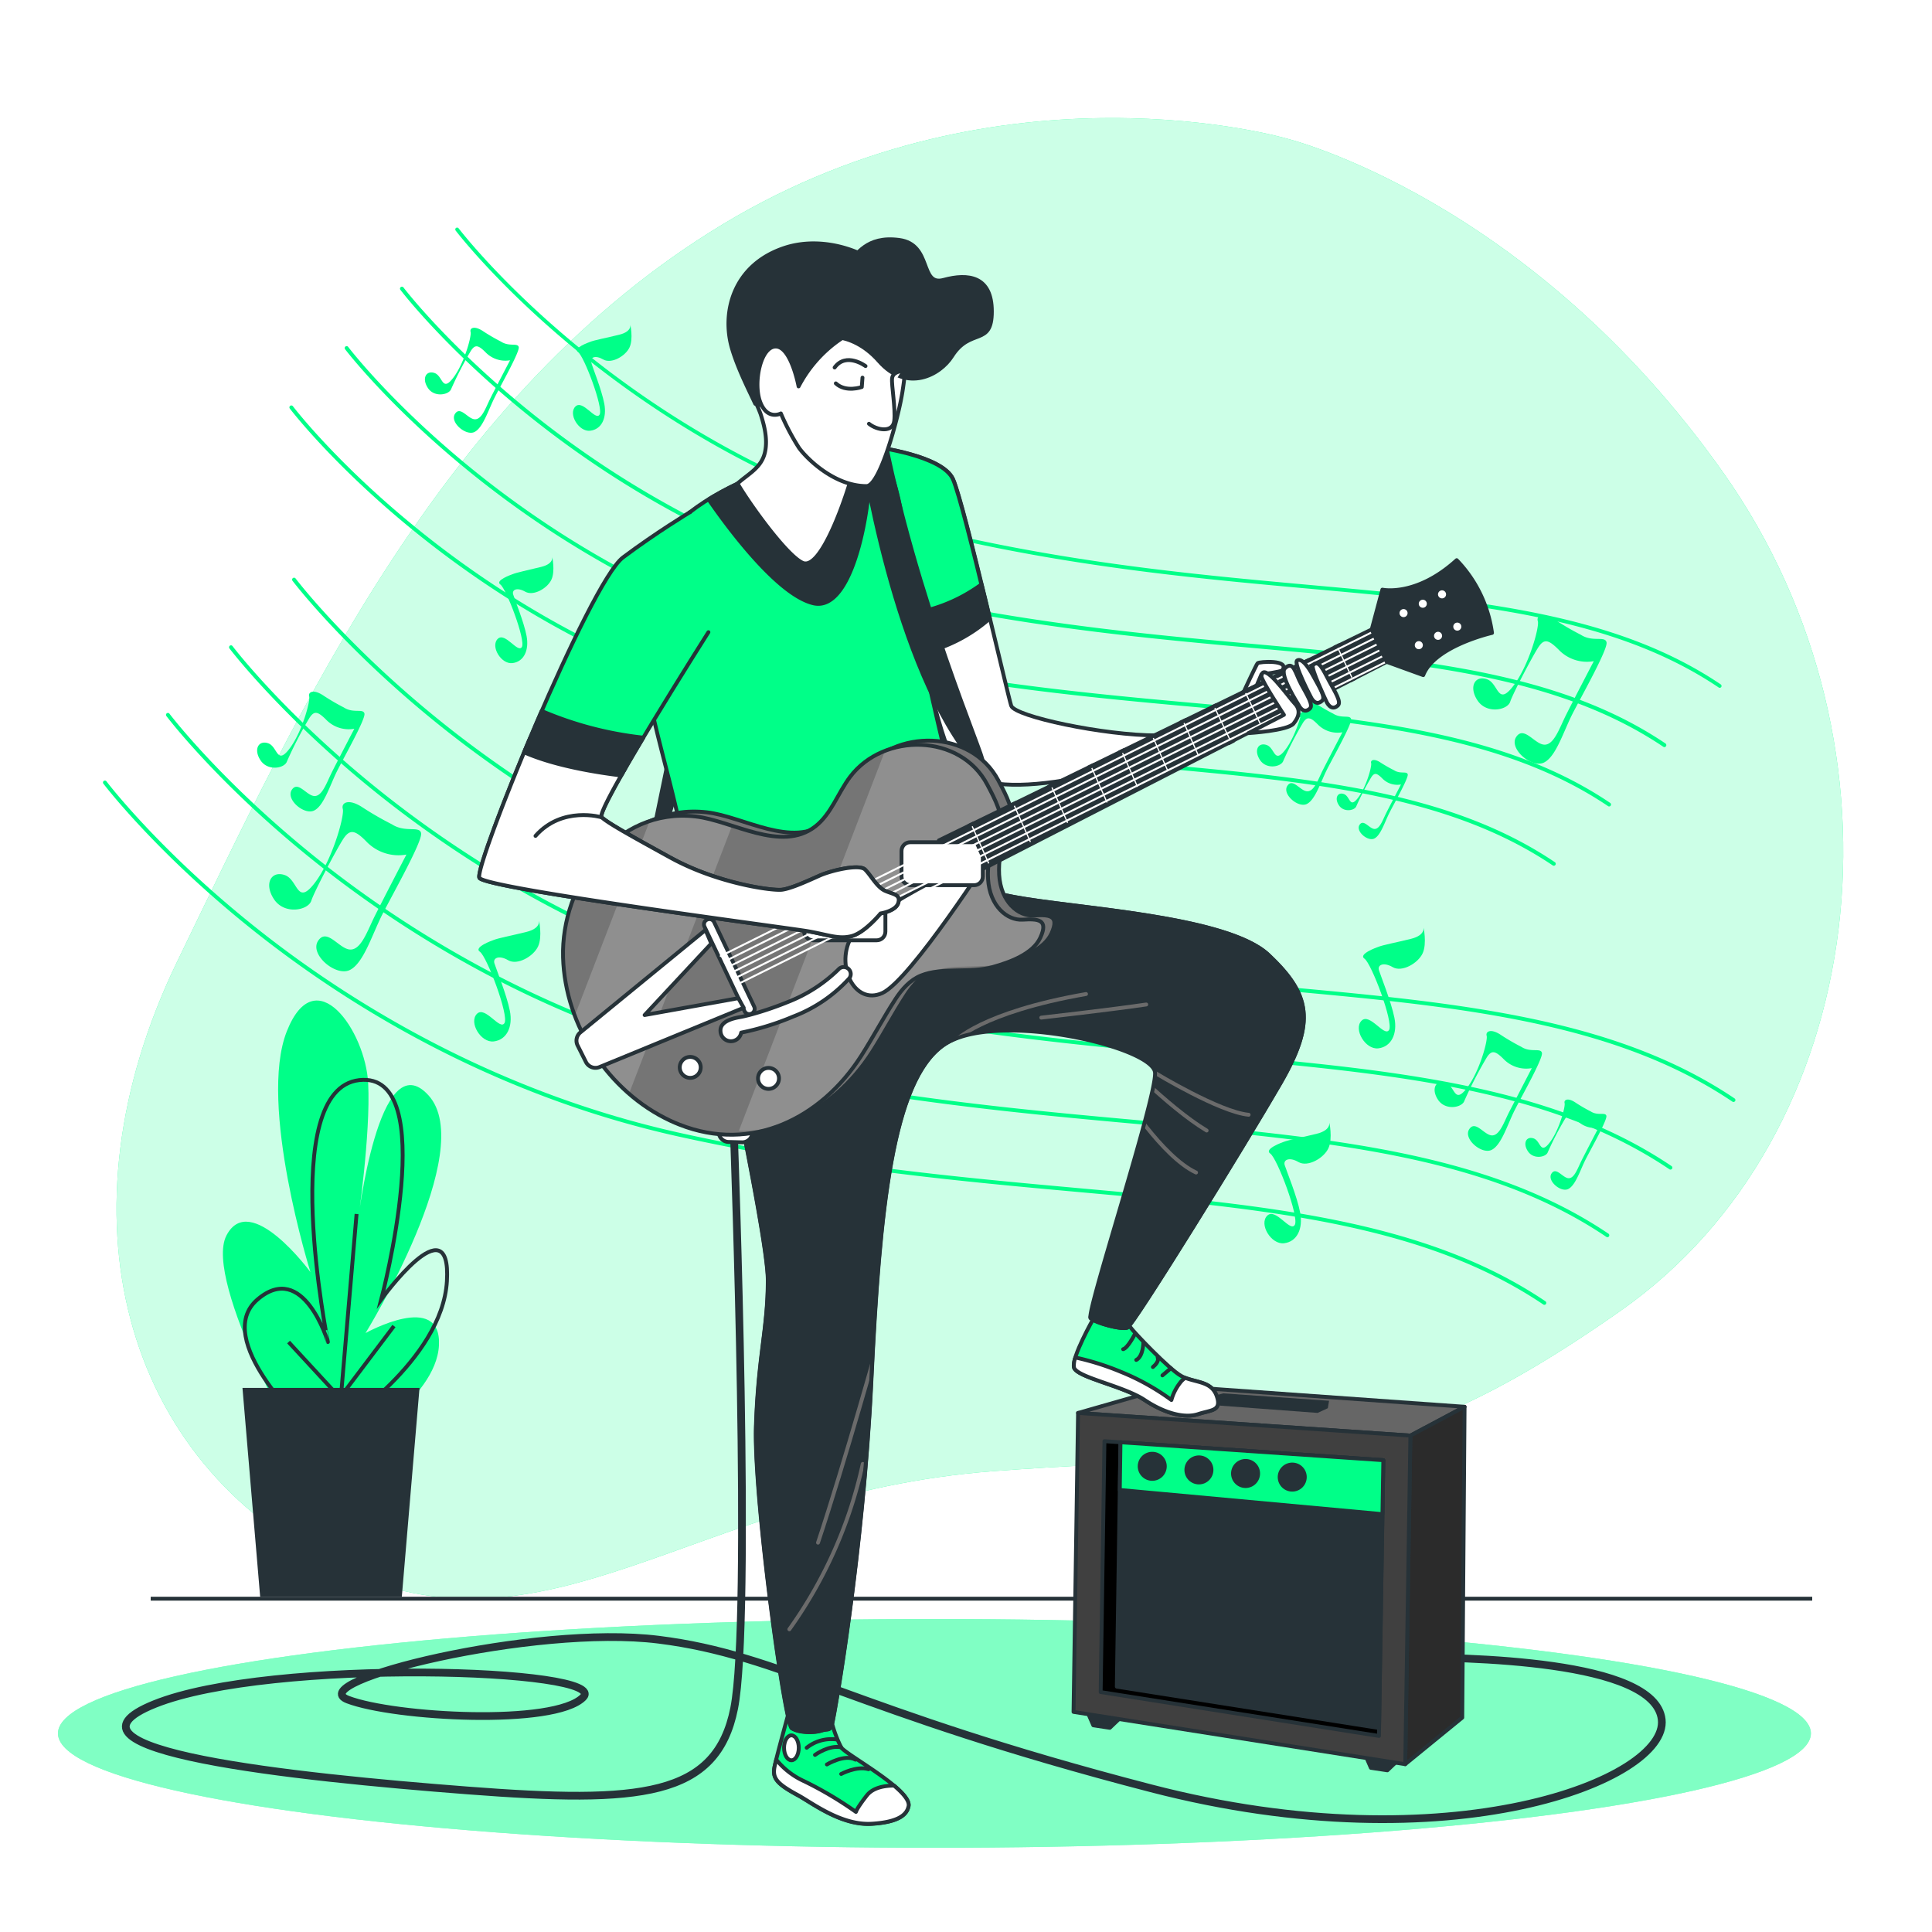 <svg class="animated" id="freepik_stories-playing-music" xmlns="http://www.w3.org/2000/svg" xmlns:xlink="http://www.w3.org/1999/xlink" viewBox="0 0 500 500" version="1.1" xmlns:svgjs="http://svgjs.com/svgjs"><style>svg#freepik_stories-playing-music:not(.animated) .animable {opacity: 0;}svg#freepik_stories-playing-music.animated #freepik--background-simple--inject-12 {animation: 1.5s Infinite  linear shake;animation-delay: 0s;}svg#freepik_stories-playing-music.animated #freepik--Character--inject-12 {animation: 1.5s Infinite  linear wind;animation-delay: 0s;}            @keyframes shake {                10%, 90% {                    transform: translate3d(-1px, 0, 0);                  }                  20%, 80% {                    transform: translate3d(2px, 0, 0);                  }                  30%, 50%, 70% {                    transform: translate3d(-4px, 0, 0);                  }                  40%, 60% {                    transform: translate3d(4px, 0, 0);                  }            }                    @keyframes wind {                0% {                    transform: rotate( 0deg );                }                25% {                    transform: rotate( 1deg );                }                75% {                    transform: rotate( -1deg );                }            }        </style><g id="freepik--background-simple--inject-12" class="animable" style="transform-origin: 253.594px 222.14px;"><path d="M333.11,35.89S259.66,14.26,187.13,58,77.62,183.33,45.89,248.78,31.75,378.36,86.71,405.29s92.77-18.61,170.17-24.54,98.14,3.71,162.63-41.6S496.27,193.69,446.1,122.5,333.11,35.89,333.11,35.89Z" style="fill: rgb(0, 255, 136); transform-origin: 253.594px 222.14px;" id="el9l9y6iya8n4" class="animable"></path><g id="eljlkubhfrbim"><path d="M333.11,35.89S259.66,14.26,187.13,58,77.62,183.33,45.89,248.78,31.75,378.36,86.71,405.29s92.77-18.61,170.17-24.54,98.14,3.71,162.63-41.6S496.27,193.69,446.1,122.5,333.11,35.89,333.11,35.89Z" style="fill: rgb(255, 255, 255); opacity: 0.8; transform-origin: 253.594px 222.14px;" class="animable"></path></g></g><g id="freepik--Floor--inject-12" class="animable" style="transform-origin: 242px 445.97px;"><ellipse cx="241.83" cy="448.6" rx="226.83" ry="29.6" style="fill: rgb(0, 255, 136); transform-origin: 241.83px 448.6px;" id="el8lzxisy863y" class="animable"></ellipse><g id="elah265n47tcm"><ellipse cx="241.83" cy="448.6" rx="226.83" ry="29.6" style="fill: rgb(255, 255, 255); opacity: 0.5; transform-origin: 241.83px 448.6px;" class="animable"></ellipse></g><line x1="39" y1="413.74" x2="469" y2="413.74" style="fill: none; stroke: rgb(38, 50, 56); stroke-miterlimit: 10; transform-origin: 254px 413.74px;" id="elzybquz50j" class="animable"></line></g><g id="freepik--Music--inject-12" class="animable" style="transform-origin: 237.888px 198.297px;"><path d="M445.05,178a.46.46,0,0,1-.27-.09c-27.42-18.46-63.36-21.71-105-25.47-27.12-2.45-57.84-5.23-91-12.58C165.17,121.34,118.39,60.3,117.93,59.68A.5.5,0,0,1,118,59a.51.51,0,0,1,.7.1c.47.61,47,61.37,130.28,79.81,33.13,7.34,63.82,10.11,90.91,12.56,41.74,3.78,77.8,7,105.42,25.64a.51.51,0,0,1,.14.7A.52.52,0,0,1,445.05,178Z" style="fill: rgb(0, 255, 136); transform-origin: 281.68px 118.452px;" id="elpa5r0ed8o4j" class="animable"></path><path d="M430.75,193.36a.47.47,0,0,1-.28-.09c-27.42-18.46-63.35-21.71-105-25.47-27.12-2.45-57.84-5.23-91-12.59C150.86,136.69,104.08,75.65,103.62,75a.49.49,0,0,1,.1-.7.5.5,0,0,1,.7.1c.46.61,47,61.36,130.27,79.81,33.13,7.34,63.82,10.11,90.91,12.56,41.74,3.78,77.8,7,105.42,25.64a.51.51,0,0,1,.14.7A.5.5,0,0,1,430.75,193.36Z" style="fill: rgb(0, 255, 136); transform-origin: 267.379px 133.78px;" id="elg4xomac8di8" class="animable"></path><path d="M416.44,208.71a.47.47,0,0,1-.28-.09c-27.42-18.46-63.35-21.71-105-25.47-27.12-2.45-57.84-5.23-91-12.59C136.55,152,89.77,91,89.31,90.38a.5.5,0,1,1,.8-.6c.46.61,47,61.36,130.27,79.81,33.13,7.34,63.83,10.11,90.91,12.56,41.74,3.78,77.8,7,105.42,25.64a.5.5,0,0,1,.14.69A.49.49,0,0,1,416.44,208.71Z" style="fill: rgb(0, 255, 136); transform-origin: 253.071px 149.145px;" id="el1y6fqq4w8nj" class="animable"></path><path d="M402.13,224.05a.46.46,0,0,1-.28-.08c-27.42-18.46-63.35-21.71-105-25.47-27.11-2.46-57.84-5.23-91-12.59C122.24,167.39,75.46,106.34,75,105.73a.5.5,0,0,1,.8-.6c.46.61,47,61.36,130.27,79.81,33.13,7.34,63.83,10.11,90.91,12.56,41.74,3.77,77.8,7,105.43,25.64a.5.5,0,0,1,.13.69A.48.48,0,0,1,402.13,224.05Z" style="fill: rgb(0, 255, 136); transform-origin: 238.763px 164.49px;" id="elrjj93o9l41j" class="animable"></path><path d="M152.61,88.52s-4.53,1.57-3,2.61,6.61,14.43,5.56,16.17-4.34-4-6.26-2.09.87,6.61,3.83,6.26,4.35-3.3,3.65-7S153.3,95,153,93.74s1.05-1.91,3.13-.7,5.74-.87,6.79-3.13.17-6.08.17-6.08.69,1.91-2.78,2.78S153.82,88,152.61,88.52Z" style="fill: rgb(0, 255, 136); transform-origin: 155.856px 97.659px;" id="el6eokru4owv" class="animable"></path><path d="M132.49,148.66s-4.52,1.57-3,2.61,6.61,14.43,5.57,16.17-4.35-4-6.26-2.09.87,6.61,3.82,6.26,4.35-3.3,3.66-7-3.13-9.56-3.48-10.78,1-1.91,3.13-.7,5.74-.87,6.78-3.13.17-6.08.17-6.08.7,1.91-2.78,2.78S133.71,148.14,132.49,148.66Z" style="fill: rgb(0, 255, 136); transform-origin: 135.696px 157.774px;" id="elj7qlm4rqfr" class="animable"></path><path d="M409.12,164.28a67.48,67.48,0,0,1-6.59-3.83c-3.2-2.14-5-1.11-4.54.31s-2.29,11.49-6.39,16.81-3.72-.75-6.81-1.8-4.76,2-2.39,5.54,7.73,2.47,8.44.3,5.73-11.68,7.22-14,2.59-2.19,5.29.5a10.11,10.11,0,0,0,9.12,3s-5.53,10.6-7.22,14-3.09,7.7-5.58,7.61-5.3-5-7.28-2,3.93,8.11,7.11,6.66,5.13-8.11,7.49-12.71,9.19-16.72,8.78-18.45S412.18,166.27,409.12,164.28Z" style="fill: rgb(0, 255, 136); transform-origin: 398.534px 178.429px;" id="ele6pw313o80n" class="animable"></path><path d="M345,184.67a48,48,0,0,1-4.66-2.71c-2.27-1.51-3.51-.78-3.21.22s-1.62,8.13-4.52,11.89-2.63-.53-4.82-1.27-3.36,1.42-1.68,3.92,5.46,1.74,6,.21a92.13,92.13,0,0,1,5.1-9.88c1.06-1.62,1.84-1.55,3.75.35a7.17,7.17,0,0,0,6.45,2.11s-3.91,7.49-5.11,9.88-2.18,5.45-4,5.39-3.74-3.56-5.14-1.4,2.78,5.74,5,4.71,3.63-5.73,5.29-9,6.5-11.82,6.21-13S347.19,186.08,345,184.67Z" style="fill: rgb(0, 255, 136); transform-origin: 337.492px 194.684px;" id="elu0eharvtxo" class="animable"></path><path d="M360.78,199.34a37.27,37.27,0,0,1-3.51-2c-1.71-1.14-2.65-.59-2.42.16s-1.22,6.13-3.41,9-2-.41-3.63-1-2.54,1.07-1.27,2.95,4.12,1.32,4.49.16a71.6,71.6,0,0,1,3.85-7.45c.8-1.22,1.39-1.17,2.83.27a5.38,5.38,0,0,0,4.86,1.59s-2.95,5.65-3.85,7.45-1.65,4.11-3,4.06-2.82-2.68-3.88-1.05,2.1,4.32,3.79,3.55,2.74-4.32,4-6.78,4.91-8.91,4.69-9.84S362.41,200.4,360.78,199.34Z" style="fill: rgb(0, 255, 136); transform-origin: 355.136px 206.926px;" id="elgw9agri04rm" class="animable"></path><path d="M129.64,88.4A49.18,49.18,0,0,1,125,85.7c-2.27-1.52-3.51-.79-3.21.21s-1.62,8.13-4.52,11.9-2.63-.54-4.82-1.28-3.36,1.43-1.68,3.92,5.46,1.74,6,.21a92.13,92.13,0,0,1,5.1-9.88c1.06-1.62,1.84-1.55,3.75.35A7.13,7.13,0,0,0,132,93.24s-3.92,7.49-5.11,9.88-2.18,5.45-4,5.39-3.74-3.56-5.14-1.4,2.78,5.74,5,4.71,3.63-5.73,5.29-9,6.5-11.83,6.21-13S131.8,89.81,129.64,88.4Z" style="fill: rgb(0, 255, 136); transform-origin: 122.117px 98.415px;" id="eljbg8l70v36p" class="animable"></path><path d="M448.62,285.19a.49.49,0,0,1-.28-.09c-31.27-21.06-72.25-24.76-119.7-29.05-30.91-2.8-65.94-6-103.78-14.35-49.81-11-87.71-35.29-110.73-53.69-24.95-19.95-38.3-37.53-38.43-37.7a.5.5,0,1,1,.8-.6c.13.17,13.42,17.67,38.28,37.54,22.94,18.33,60.69,42.49,110.29,53.48,37.78,8.37,72.78,11.53,103.66,14.32,47.59,4.31,88.68,8,120.17,29.22a.51.51,0,0,1,.14.7A.52.52,0,0,1,448.62,285.19Z" style="fill: rgb(0, 255, 136); transform-origin: 262.361px 217.35px;" id="el5skjucg3pr7" class="animable"></path><path d="M432.31,302.69a.47.47,0,0,1-.28-.09c-31.28-21.06-72.26-24.76-119.7-29.05-30.91-2.8-65.95-6-103.79-14.35-49.8-11-87.7-35.29-110.72-53.69-24.95-19.95-38.3-37.53-38.44-37.7a.51.51,0,0,1,.1-.7.5.5,0,0,1,.7.1c.13.17,13.43,17.67,38.29,37.54,22.93,18.33,60.69,42.49,110.29,53.48,37.78,8.37,72.78,11.53,103.66,14.32,47.58,4.31,88.68,8,120.16,29.22a.5.5,0,0,1-.27.92Z" style="fill: rgb(0, 255, 136); transform-origin: 246.046px 234.85px;" id="elwck94ngkzjs" class="animable"></path><path d="M416,320.19a.49.49,0,0,1-.28-.09C384.44,299,343.46,295.34,296,291.05c-30.91-2.8-65.94-6-103.78-14.35-49.81-11-87.71-35.29-110.73-53.69-25-19.95-38.3-37.53-38.43-37.7a.5.5,0,1,1,.8-.6c.13.17,13.42,17.67,38.28,37.54,22.94,18.33,60.69,42.49,110.29,53.48,37.78,8.37,72.78,11.53,103.66,14.32,47.59,4.31,88.68,8,120.17,29.22a.51.51,0,0,1,.14.7A.52.52,0,0,1,416,320.19Z" style="fill: rgb(0, 255, 136); transform-origin: 229.721px 252.35px;" id="elkdjc3ul4mik" class="animable"></path><path d="M399.68,337.69a.47.47,0,0,1-.28-.09c-31.28-21.06-72.26-24.76-119.7-29.05-30.91-2.8-65.95-6-103.79-14.35-49.8-11-87.7-35.29-110.72-53.69-24.95-19.95-38.3-37.53-38.44-37.7a.51.51,0,0,1,.1-.7.5.5,0,0,1,.7.1c.13.17,13.43,17.67,38.29,37.54,22.93,18.33,60.69,42.49,110.29,53.48,37.78,8.37,72.78,11.53,103.66,14.32,47.58,4.31,88.68,8,120.17,29.22a.51.51,0,0,1,.13.7A.5.5,0,0,1,399.68,337.69Z" style="fill: rgb(0, 255, 136); transform-origin: 213.415px 269.85px;" id="elowxetkh5ckj" class="animable"></path><path d="M127.59,243.33s-5.16,1.79-3.38,3,7.54,16.45,6.35,18.44-5-4.56-7.14-2.38,1,7.53,4.36,7.13,5-3.76,4.17-7.93-3.57-10.9-4-12.29,1.19-2.18,3.57-.79,6.54-1,7.73-3.57.2-6.94.2-6.94.79,2.18-3.17,3.17S129,242.74,127.59,243.33Z" style="fill: rgb(0, 255, 136); transform-origin: 131.278px 253.771px;" id="elio0v8us317i" class="animable"></path><path d="M356.51,245.12s-5.15,1.79-3.37,3,7.54,16.45,6.35,18.43-5-4.56-7.14-2.38,1,7.54,4.36,7.14,5-3.77,4.16-7.93-3.57-10.9-4-12.29,1.19-2.18,3.57-.79,6.54-1,7.73-3.57.2-6.94.2-6.94.79,2.18-3.17,3.17S357.9,244.53,356.51,245.12Z" style="fill: rgb(0, 255, 136); transform-origin: 360.203px 255.561px;" id="el98b2mtxt8b8" class="animable"></path><path d="M332.12,295.55s-5.16,1.79-3.37,3S336.28,315,335.09,317s-4.95-4.56-7.14-2.38,1,7.53,4.37,7.13,4.95-3.76,4.16-7.93-3.57-10.9-4-12.29,1.19-2.18,3.57-.79,6.55-1,7.74-3.57.19-6.94.19-6.94.8,2.18-3.17,3.17S333.51,295,332.12,295.55Z" style="fill: rgb(0, 255, 136); transform-origin: 335.801px 306.001px;" id="el3hakbgc6xly" class="animable"></path><path d="M101.41,213.32A79,79,0,0,1,93.9,209c-3.66-2.45-5.66-1.28-5.18.35s-2.61,13.09-7.28,19.17-4.25-.87-7.77-2.06-5.43,2.3-2.72,6.32,8.81,2.81,9.61.34,6.54-13.31,8.23-15.93,3-2.5,6,.57a11.52,11.52,0,0,0,10.39,3.4S98.92,233.2,97,237.05s-3.52,8.79-6.37,8.69-6-5.74-8.3-2.26,4.49,9.25,8.11,7.6,5.86-9.24,8.54-14.49,10.48-19.06,10-21S104.89,215.59,101.41,213.32Z" style="fill: rgb(0, 255, 136); transform-origin: 89.335px 229.482px;" id="eloy263nyr9s9" class="animable"></path><path d="M393.72,270.92a56,56,0,0,1-5.31-3.09c-2.58-1.73-4-.9-3.66.25s-1.84,9.26-5.15,13.55-3-.61-5.49-1.45-3.84,1.63-1.93,4.47,6.24,2,6.8.24a105.34,105.34,0,0,1,5.82-11.27c1.2-1.84,2.1-1.76,4.28.41a8.14,8.14,0,0,0,7.35,2.4S392,285,390.61,287.7s-2.49,6.21-4.51,6.14-4.27-4.06-5.87-1.59,3.18,6.54,5.74,5.37,4.14-6.54,6-10.25,7.41-13.48,7.08-14.88S396.19,272.52,393.72,270.92Z" style="fill: rgb(0, 255, 136); transform-origin: 385.171px 282.333px;" id="elp1lnpv1kl8j" class="animable"></path><path d="M411.68,287.64a40.66,40.66,0,0,1-4-2.33c-1.95-1.3-3-.67-2.76.19s-1.39,7-3.88,10.22-2.27-.46-4.14-1.1-2.9,1.23-1.45,3.37,4.69,1.5,5.12.19a80.13,80.13,0,0,1,4.39-8.5c.9-1.39,1.58-1.33,3.22.31a6.15,6.15,0,0,0,5.54,1.81s-3.36,6.44-4.39,8.49-1.87,4.69-3.39,4.63-3.22-3.06-4.42-1.2,2.39,4.93,4.32,4,3.12-4.93,4.55-7.73,5.59-10.16,5.34-11.21S413.54,288.85,411.68,287.64Z" style="fill: rgb(0, 255, 136); transform-origin: 405.253px 296.229px;" id="elhqam40pucmp" class="animable"></path><path d="M89,183.1A54.6,54.6,0,0,1,83.69,180c-2.59-1.73-4-.9-3.67.25s-1.84,9.26-5.14,13.56-3-.62-5.5-1.46-3.84,1.63-1.92,4.47,6.23,2,6.8.24a102.51,102.51,0,0,1,5.82-11.26c1.2-1.85,2.09-1.77,4.27.4a8.14,8.14,0,0,0,7.35,2.4s-4.46,8.54-5.82,11.27-2.49,6.21-4.51,6.14-4.26-4.06-5.86-1.59,3.17,6.54,5.73,5.37,4.14-6.53,6-10.25,7.41-13.48,7.08-14.87S91.46,184.7,89,183.1Z" style="fill: rgb(0, 255, 136); transform-origin: 80.441px 194.503px;" id="elk2i8ylgnw89" class="animable"></path></g><g id="freepik--Plants--inject-12" class="animable" style="transform-origin: 86.703px 336.089px;"><path d="M79,378.1S52.49,331.58,58.6,319.75s21.74,9.46,21.74,9.46-13.59-43.37-6.12-62.29,20.38,0,21.06,13.4-2.72,36.28-2.72,36.28S98,269.28,110.9,283.48,94.6,345,94.6,345s19.7-11,19,3.16S89.85,375,89.85,375" style="fill: rgb(0, 255, 136); transform-origin: 85.938px 318.519px;" id="elqti761jcikp" class="animable"></path><path d="M79.2,369.43s-24.51-22.87-12.57-33.12,18.23,11,18.23,11S71.66,281.9,93,279.53s5.66,56.78,5.66,56.78,18.23-25.23,17-4.73-28.28,37.85-28.28,37.85" style="fill: none; stroke: rgb(38, 50, 56); stroke-miterlimit: 10; transform-origin: 89.535px 324.445px;" id="elzt2i8bia4kr" class="animable"></path><line x1="91.25" y1="365.27" x2="74.68" y2="347.32" style="fill: none; stroke: rgb(38, 50, 56); stroke-miterlimit: 10; transform-origin: 82.965px 356.295px;" id="el9t1b8x779z" class="animable"></line><line x1="87.79" y1="366.65" x2="92.28" y2="314.18" style="fill: none; stroke: rgb(38, 50, 56); stroke-miterlimit: 10; transform-origin: 90.035px 340.415px;" id="elrd1jrddpee" class="animable"></line><line x1="87.1" y1="362.85" x2="101.95" y2="343.18" style="fill: none; stroke: rgb(38, 50, 56); stroke-miterlimit: 10; transform-origin: 94.525px 353.015px;" id="elizxs5wbpjr" class="animable"></line><polygon points="108.57 359.19 62.75 359.19 67.33 413.24 103.99 413.24 108.57 359.19" style="fill: rgb(38, 50, 56); transform-origin: 85.66px 386.215px;" id="elez7h9giq44t" class="animable"></polygon></g><g id="freepik--Character--inject-12" class="animable animator-active" style="transform-origin: 231.322px 266.991px;"><path d="M190,295.43s4.57,123.71,0,146.68-24.12,24.7-68.93,21.26S10.18,453,40.05,441s118.32-9.19,110.85-1.72-48.82,5.17-60.88.58,48.24-19.53,80.41-15.51,50,18.38,127.51,38.48,133.83-2.3,132.11-17.8S379.51,428.9,361.7,428.9" style="fill: none; stroke: rgb(38, 50, 56); stroke-linecap: round; stroke-linejoin: round; stroke-width: 2px; transform-origin: 231.322px 383.117px;" id="elfbm90lwxw7" class="animable"></path><polygon points="279 365.67 303.41 358.69 379.03 364.07 365.01 371.53 279 365.67" style="fill: rgb(102, 102, 102); stroke: rgb(38, 50, 56); stroke-linecap: round; stroke-linejoin: round; transform-origin: 329.015px 365.11px;" id="elcf8om9wyq5o" class="animable"></polygon><polygon points="379.03 364.07 378.43 444.52 363.67 456.57 365.01 371.53 379.03 364.07" style="fill: rgb(43, 43, 43); stroke: rgb(38, 50, 56); stroke-linecap: round; stroke-linejoin: round; transform-origin: 371.35px 410.32px;" id="elhhm1s250q49" class="animable"></polygon><polygon points="281.8 443.88 282.95 446.51 287.22 447.16 289.63 444.86 281.8 443.88" style="fill: rgb(38, 50, 56); stroke: rgb(38, 50, 56); stroke-linecap: round; stroke-linejoin: round; transform-origin: 285.715px 445.52px;" id="elgc96qcnds96" class="animable"></polygon><polygon points="353.64 454.88 354.78 457.51 359.05 458.16 361.46 455.86 353.64 454.88" style="fill: rgb(38, 50, 56); stroke: rgb(38, 50, 56); stroke-linecap: round; stroke-linejoin: round; transform-origin: 357.55px 456.52px;" id="elxom3hr7q5n" class="animable"></polygon><polygon points="279 365.67 277.83 443.04 363.67 456.57 365.01 371.53 279 365.67" style="fill: rgb(64, 64, 64); stroke: rgb(38, 50, 56); stroke-linecap: round; stroke-linejoin: round; transform-origin: 321.42px 411.12px;" id="elyhtqp68d6y" class="animable"></polygon><polygon points="285.83 372.98 284.85 437.91 356.87 449.26 358 377.9 285.83 372.98" style="stroke: rgb(38, 50, 56); stroke-linecap: round; stroke-linejoin: round; transform-origin: 321.425px 411.12px;" id="el0d1up2xvuqtq" class="animable"></polygon><polygon points="289.03 436.51 356.9 447.21 358 377.9 289.98 373.26 289.03 436.51" style="fill: rgb(38, 50, 56); stroke: rgb(38, 50, 56); stroke-linecap: round; stroke-linejoin: round; transform-origin: 323.515px 410.235px;" id="elxd5dkp3jdp" class="animable"></polygon><polygon points="289.8 385.6 357.78 391.86 358 377.9 289.98 373.26 289.8 385.6" style="fill: rgb(0, 255, 136); stroke: rgb(38, 50, 56); stroke-linecap: round; stroke-linejoin: round; transform-origin: 323.9px 382.56px;" id="eluv7tqlz00z8" class="animable"></polygon><path d="M301.45,379.48a3.25,3.25,0,1,1-3.25-3.25A3.24,3.24,0,0,1,301.45,379.48Z" style="fill: rgb(38, 50, 56); stroke: rgb(38, 50, 56); stroke-linecap: round; stroke-linejoin: round; transform-origin: 298.2px 379.48px;" id="elqwnz17uuj7" class="animable"></path><circle cx="310.28" cy="380.41" r="3.25" style="fill: rgb(38, 50, 56); stroke: rgb(38, 50, 56); stroke-linecap: round; stroke-linejoin: round; transform-origin: 310.28px 380.41px;" id="elcmxjfno54on" class="animable"></circle><path d="M325.6,381.34a3.25,3.25,0,1,1-3.25-3.25A3.24,3.24,0,0,1,325.6,381.34Z" style="fill: rgb(38, 50, 56); stroke: rgb(38, 50, 56); stroke-linecap: round; stroke-linejoin: round; transform-origin: 322.35px 381.34px;" id="el0t7anwht0zj" class="animable"></path><path d="M337.68,382.27a3.25,3.25,0,1,1-3.25-3.25A3.24,3.24,0,0,1,337.68,382.27Z" style="fill: rgb(38, 50, 56); stroke: rgb(38, 50, 56); stroke-linecap: round; stroke-linejoin: round; transform-origin: 334.43px 382.27px;" id="elm7oy32poezg" class="animable"></path><polygon points="312.85 363.56 312.85 361.56 316.6 360.6 343.96 362.52 343.64 364.44 341 365.66 312.85 363.56" style="fill: rgb(38, 50, 56); transform-origin: 328.405px 363.13px;" id="elmbg0mfvhefi" class="animable"></polygon><path d="M283.06,341.13s-5.84,10.23-5.11,12.79,12.79,4.75,18.27,8.4,10.59,4.75,13.88,3.65,6.21-.73,4.75-4.75-5.85-3.28-9.13-5.11-12.44-11.51-13.17-12.61S283.06,341.13,283.06,341.13Z" style="fill: rgb(0, 255, 136); stroke: rgb(38, 50, 56); stroke-linecap: round; stroke-linejoin: round; transform-origin: 296.561px 353.754px;" id="elb02f7bj0zj5" class="animable"></path><path d="M293.75,345.17s-1.85,3.7-3.08,4" style="fill: none; stroke: rgb(38, 50, 56); stroke-linecap: round; stroke-linejoin: round; transform-origin: 292.21px 347.17px;" id="elflq1mw8nw9h" class="animable"></path><path d="M295.91,347.33s0,3.69-1.85,4.62" style="fill: none; stroke: rgb(38, 50, 56); stroke-linecap: round; stroke-linejoin: round; transform-origin: 294.985px 349.64px;" id="eljrjjm7ptgj" class="animable"></path><path d="M299.6,351.33s.62.92-1.23,2.46" style="fill: none; stroke: rgb(38, 50, 56); stroke-linecap: round; stroke-linejoin: round; transform-origin: 299.035px 352.56px;" id="el3g4w8yyde3c" class="animable"></path><path d="M303,354.1s-.31.31-2.16,1.85" style="fill: none; stroke: rgb(38, 50, 56); stroke-linecap: round; stroke-linejoin: round; transform-origin: 301.92px 355.025px;" id="elkmanfufciil" class="animable"></path><path d="M306.77,356.59a5.13,5.13,0,0,0-1.42,1.35,12.62,12.62,0,0,0-2.19,4.38A60.19,60.19,0,0,0,290,355a68.8,68.8,0,0,0-11.69-3.68,5.45,5.45,0,0,0-.36,2.59c.73,2.55,12.79,4.75,18.27,8.4s10.59,4.75,13.88,3.65,6.21-.73,4.75-4.75C313.54,357.62,309.88,357.82,306.77,356.59Z" style="fill: rgb(255, 255, 255); stroke: rgb(38, 50, 56); stroke-linecap: round; stroke-linejoin: round; transform-origin: 296.578px 358.844px;" id="elk3754g3uuj" class="animable"></path><polygon points="173.95 191.88 168.83 216.68 171.59 216.28 178.28 193.85 173.95 191.88" style="fill: rgb(38, 50, 56); stroke: rgb(38, 50, 56); stroke-linecap: round; stroke-linejoin: round; transform-origin: 173.555px 204.28px;" id="elfmlwvd42fx4" class="animable"></polygon><path d="M215.34,446.05a31.86,31.86,0,0,0,2.36,6.17c1.19,1.9,18.37,11,17.41,15.26-.36,1.65-1.67,4.06-9.54,4.54s-15.42-5.41-19.08-7.4c-5.71-3.09-6.68-4.53-6-7.63s3.58-13.6,3.58-13.6A59.11,59.11,0,0,0,215.34,446.05Z" style="fill: rgb(0, 255, 136); stroke: rgb(38, 50, 56); stroke-linecap: round; stroke-linejoin: round; transform-origin: 217.725px 457.719px;" id="eltxw8tyjydth" class="animable"></path><path d="M208.77,452.32a10.18,10.18,0,0,1,7.7-2.15" style="fill: none; stroke: rgb(38, 50, 56); stroke-linecap: round; stroke-linejoin: round; transform-origin: 212.62px 451.201px;" id="el44zdwi17bc4" class="animable"></path><path d="M210.92,454.17s3.7-2.68,6.78-1.95" style="fill: none; stroke: rgb(38, 50, 56); stroke-linecap: round; stroke-linejoin: round; transform-origin: 214.31px 453.132px;" id="elejz2fz5i1w" class="animable"></path><path d="M214,456.64s4.62-2.78,7.39-1.24" style="fill: none; stroke: rgb(38, 50, 56); stroke-linecap: round; stroke-linejoin: round; transform-origin: 217.695px 455.788px;" id="el178p3hhty4o" class="animable"></path><path d="M217.7,459.1s4-2.16,7.08-1.23" style="fill: none; stroke: rgb(38, 50, 56); stroke-linecap: round; stroke-linejoin: round; transform-origin: 221.24px 458.369px;" id="el8m7viprf8l" class="animable"></path><path d="M206.72,452.33c0,1.78-.85,3.23-1.9,3.23s-1.91-1.45-1.91-3.23.85-3.22,1.91-3.22S206.72,450.56,206.72,452.33Z" style="fill: rgb(255, 255, 255); stroke: rgb(38, 50, 56); stroke-linecap: round; stroke-linejoin: round; transform-origin: 204.815px 452.335px;" id="el2ggdixakqdc" class="animable"></path><path d="M231.37,462.11c-2.12,0-5.32.39-7,2.51-2.63,3.34-2.86,4.3-2.86,4.3A95,95,0,0,0,208.16,461a19.71,19.71,0,0,1-7.26-5.6c-.16.61-.29,1.14-.38,1.55-.71,3.1.26,4.54,6,7.63,3.66,2,11.21,7.87,19.08,7.4s9.18-2.89,9.54-4.54C235.43,466.07,233.77,464.13,231.37,462.11Z" style="fill: rgb(255, 255, 255); stroke: rgb(38, 50, 56); stroke-linecap: round; stroke-linejoin: round; transform-origin: 217.745px 463.703px;" id="el0nvzr0l0uo8q" class="animable"></path><path d="M226.65,115.7s17.2,2.15,20,8.29,14.13,55.9,15.05,58.66,23.95,7.68,37.78,7.68,8.29,1.54,4,4.3-17.2,5.84-30.41,7.68-22.11.61-26.1-5.22S237.09,163,233.1,144,226.65,115.7,226.65,115.7Z" style="fill: rgb(255, 255, 255); stroke: rgb(38, 50, 56); stroke-linecap: round; stroke-linejoin: round; transform-origin: 267.469px 159.4px;" id="elevzgd060u1h" class="animable"></path><path d="M246.61,124c-2.76-6.14-20-8.29-20-8.29s2.45,9.21,6.45,28.26c1.3,6.22,2.81,13.43,4.38,20.52,1.29-.21,2.79-.49,4.52-.87,4.27-.93,9.76-4.09,13.45-6.46C252,142.85,248.08,127.26,246.61,124Z" style="fill: rgb(0, 255, 136); stroke: rgb(38, 50, 56); stroke-linecap: round; stroke-linejoin: round; transform-origin: 241.01px 140.1px;" id="el4j7fmgpptdx" class="animable"></path><path d="M236.22,158.73c.74,3.45,1.51,6.94,2.29,10.34a40.06,40.06,0,0,0,17.65-9c-.7-2.89-1.42-5.88-2.15-8.84A41.34,41.34,0,0,1,236.22,158.73Z" style="fill: rgb(38, 50, 56); stroke: rgb(38, 50, 56); stroke-linecap: round; stroke-linejoin: round; transform-origin: 246.19px 160.15px;" id="el3hap7p86bbq" class="animable"></path><path d="M321.87,179.05s3.24-7,3.59-7.41,8.52-1,6.37,1.85c-.28.36-5.39,1.06-5.39,1.06l-1.22,2.87Z" style="fill: rgb(255, 255, 255); stroke: rgb(38, 50, 56); stroke-linecap: round; stroke-linejoin: round; transform-origin: 327.03px 175.171px;" id="el1h80mx16fch" class="animable"></path><path d="M328.3,247.15c-10.74-10.14-50.06-12-66-15.05-3.86-.74-6.93-1.41-9.39-2-4.68-21.75-16.22-63.6-18.25-86.15-.5-5.57-2.67-31.52-13-29-20,4.89-55,14.87-56.23,40.18-1,20.39,7.47,42.07,11.21,61.9,1.86,9.9,3.6,18.21,5.37,25.15l-.15,0s16.89,76.48,16.89,89.07-2.46,19.35-3.07,37.78,7.43,77,9.27,78.2,5.83,1.23,7.68.61,2.15.31,2.76-1.84,8-44.16,10.13-88.69,5.48-77.66,18.68-86.87,66.65-8,67-1.23S281,339.9,282.24,341.13s8,3.07,9.52,2.46,30.4-47.3,39.62-63.27S339.05,257.28,328.3,247.15Z" style="fill: rgb(0, 255, 136); stroke: rgb(38, 50, 56); stroke-linecap: round; stroke-linejoin: round; transform-origin: 251.389px 281.509px;" id="elma94l3vyfi" class="animable"></path><path d="M221.61,115c-10.92,2.67-26.31,6.87-38.23,14.24,4.78,6.93,17.74,24.61,27.08,26.88,11,2.67,15.71-28.72,14.7-40.81A5.14,5.14,0,0,0,221.61,115Z" style="fill: rgb(38, 50, 56); stroke: rgb(38, 50, 56); stroke-linecap: round; stroke-linejoin: round; transform-origin: 204.337px 135.549px;" id="elsue2prpbj5" class="animable"></path><path d="M222,110s7.08,54.7,26.76,83l5.5,3.94c1,0-17.54-41.82-26-87Z" style="fill: rgb(38, 50, 56); stroke: rgb(38, 50, 56); stroke-linecap: round; stroke-linejoin: round; transform-origin: 238.149px 153.44px;" id="elpdqwtxd3ul" class="animable"></path><path d="M220.73,122.16c-1.14-1.51-2.27-2.68-3.29-4.08-3.09-4.28-1.9-13.4,1.62-16.58A11.83,11.83,0,0,0,218,99.63c-4-5.48-19.78-2.68-23.82,1.82a38.55,38.55,0,0,1,2.64,5.64c1,3.06,1.85,6.5,1.2,9.73-.83,4.18-4.22,5.7-7.15,8.31,3.34,5.69,12.65,18.53,16.77,20.49C212.53,148,219.22,128,220.73,122.16Z" style="fill: rgb(255, 255, 255); stroke: rgb(38, 50, 56); stroke-linecap: round; stroke-linejoin: round; transform-origin: 205.8px 121.211px;" id="el4ui2jn5ydwk" class="animable"></path><path d="M216.18,105.81a8.84,8.84,0,0,1,3-4c4.62-2.89,15.9-6.65,18.79-12.14a22,22,0,0,0-5.21-16.48c-6.64-8.09-19.37-12.41-29.63-9.07C189.65,68.54,186.7,81,189.46,90.26c1.55,5.2,4.24,10.45,6,14.24,2.91.76,7.51,1.12,12.78,1.37A72.45,72.45,0,0,0,216.18,105.81Z" style="fill: rgb(38, 50, 56); stroke: rgb(38, 50, 56); stroke-linecap: round; stroke-linejoin: round; transform-origin: 213.297px 84.467px;" id="elofyrx1qoazf" class="animable"></path><path d="M206.67,100s-1.91-10.32-5.91-10.32-5.86,9.59-4,14.39,5.33,2.93,5.33,2.93a60.81,60.81,0,0,0,4.7,8.92c2.14,2.93,9.26,9.88,17.45,9.88,3.46,0,8.26-17.59,9.33-24.52s1.06-9.85-.8-15.45-9.6-2.13-16.26,2.66A33.69,33.69,0,0,0,206.67,100Z" style="fill: rgb(255, 255, 255); stroke: rgb(38, 50, 56); stroke-linecap: round; stroke-linejoin: round; transform-origin: 215.163px 104.373px;" id="elrkclekzih3l" class="animable"></path><path d="M211.47,87.38s8.49-2.46,16,6.08c7.3,8.31,15.87,3.53,18.89-1.26,4.76-7.54,10.33-2.4,10.33-11.59s-6.16-9.89-12.48-8.17-2.87-9.19-11.49-10.34-10.91,4-13.21,5.75" style="fill: rgb(38, 50, 56); stroke: rgb(38, 50, 56); stroke-linecap: round; stroke-linejoin: round; transform-origin: 234.08px 79.96px;" id="el5dm1vdc3dvu" class="animable"></path><path d="M233.3,96.05s-2.24.18-2.43,1.87.93,7.84.56,11-4.48,2.43-6.54.75" style="fill: rgb(255, 255, 255); stroke: rgb(38, 50, 56); stroke-linecap: round; stroke-linejoin: round; transform-origin: 229.095px 103.58px;" id="el8poupdm4xp" class="animable"></path><path d="M224,94.74s-5-3.73-8,.37" style="fill: rgb(255, 255, 255); stroke: rgb(38, 50, 56); stroke-linecap: round; stroke-linejoin: round; transform-origin: 220px 94.148px;" id="eligr4t3v25fe" class="animable"></path><path d="M223.21,97.73l-.18,2.43s-4.11,1.49-6.72-.94" style="fill: rgb(255, 255, 255); stroke: rgb(38, 50, 56); stroke-linecap: round; stroke-linejoin: round; transform-origin: 219.76px 99.171px;" id="eljte0tk2dep" class="animable"></path><path d="M215.59,261.89a69.8,69.8,0,0,1-28.28,5.95c4.93,23.46,11.39,55.67,11.39,63.46,0,12.59-2.46,19.35-3.07,37.78s7.43,77,9.27,78.2,5.83,1.23,7.68.61,2.15.31,2.76-1.84,8-44.16,10.13-88.69,5.48-77.66,18.68-86.87,54.47.41,54.78,7.16S281,339.9,282.24,341.13s8,3.07,9.52,2.46,30.4-47.3,39.62-63.27,7.67-23-3.08-33.17-50.06-12-66-15.05c-3.86-.74-6.93-1.41-9.39-2C250.24,233.63,239.24,251.45,215.59,261.89Z" style="fill: rgb(38, 50, 56); transform-origin: 262.37px 339.195px;" id="el57poti9hpho" class="animable"></path><g style="clip-path: url(&quot;#freepik--clip-path--inject-12&quot;); transform-origin: 263.715px 339.455px;" id="el0ol9ohq4buj" class="animable"><path d="M298.93,277.65s16.74,10.17,24.22,10.85" style="fill: none; stroke: rgb(107, 107, 107); stroke-linecap: round; stroke-linejoin: round; transform-origin: 311.04px 283.075px;" id="ela8ah0unvnm" class="animable"></path><path d="M288.5,272.19s13.59,14.27,23.78,20.39" style="fill: none; stroke: rgb(107, 107, 107); stroke-linecap: round; stroke-linejoin: round; transform-origin: 300.39px 282.385px;" id="elyu6808tz7zs" class="animable"></path><path d="M290.54,283.06s10.19,16.31,19,20.39" style="fill: none; stroke: rgb(107, 107, 107); stroke-linecap: round; stroke-linejoin: round; transform-origin: 300.04px 293.255px;" id="elbi90wpj1e0m" class="animable"></path><path d="M247.06,269.48s6.79-7.48,34-12.23" style="fill: none; stroke: rgb(107, 107, 107); stroke-linecap: round; stroke-linejoin: round; transform-origin: 264.06px 263.365px;" id="elac3say6c4qi" class="animable"></path><path d="M269.48,263.36s17.66-2,27.17-3.4" style="fill: none; stroke: rgb(107, 107, 107); stroke-linecap: round; stroke-linejoin: round; transform-origin: 283.065px 261.66px;" id="elrxdn5xwi2p" class="animable"></path><path d="M228,344.89s-9.51,34-16.3,54.35" style="fill: none; stroke: rgb(107, 107, 107); stroke-linecap: round; stroke-linejoin: round; transform-origin: 219.85px 372.065px;" id="elzjaph4jqhan" class="animable"></path><path d="M223.28,378.86a116,116,0,0,1-19,42.8" style="fill: none; stroke: rgb(107, 107, 107); stroke-linecap: round; stroke-linejoin: round; transform-origin: 213.78px 400.26px;" id="eliv8o7nkwj7" class="animable"></path></g><path d="M215.59,261.89a69.8,69.8,0,0,1-28.28,5.95c4.93,23.46,11.39,55.67,11.39,63.46,0,12.59-2.46,19.35-3.07,37.78s7.43,77,9.27,78.2,5.83,1.23,7.68.61,2.15.31,2.76-1.84,8-44.16,10.13-88.69,5.48-77.66,18.68-86.87,54.47.41,54.78,7.16S281,339.9,282.24,341.13s8,3.07,9.52,2.46,30.4-47.3,39.62-63.27,7.67-23-3.08-33.17-50.06-12-66-15.05c-3.86-.74-6.93-1.41-9.39-2C250.24,233.63,239.24,251.45,215.59,261.89Z" style="fill: none; stroke: rgb(38, 50, 56); stroke-linecap: round; stroke-linejoin: round; transform-origin: 262.37px 339.195px;" id="elvck9zby6fs8" class="animable"></path><path d="M184.38,289.74l1.85,4.25a2.6,2.6,0,0,0,2.3,1.55l3.5.09a2.6,2.6,0,0,0,2.48-1.61l2-4.94Z" style="fill: rgb(255, 255, 255); stroke: rgb(38, 50, 56); stroke-linecap: round; stroke-linejoin: round; transform-origin: 190.445px 292.356px;" id="eliaastrhzice" class="animable"></path><path d="M261.63,211.16c.79-1.86-2.45-7.65-3.26-9.19-7-13.22-26.78-13.53-35.49-2-3.17,4.2-4.87,9.61-9,12.83-8.86,6.89-21.51-1.51-31-2.58-20.67-2.33-34.84,17.56-34.29,36.49.51,17.63,11.71,34.73,27.69,42.21.8.38,1.62.73,2.44,1.05,18.72,7.39,36.65-1.59,47-17.74,3.1-4.85,5.77-9.95,8.91-14.77,1.66-2.54,3.77-4.93,6.58-6.06,5.58-2.26,12.71-.55,18.69-2.24,4.14-1.17,10.25-3.29,12.22-7.58,2.17-4.75-.61-4.89-4.59-4.65s-8.52-3.48-8.95-10.53S261.63,211.16,261.63,211.16Z" style="fill: rgb(117, 117, 117); stroke: rgb(38, 50, 56); stroke-linecap: round; stroke-linejoin: round; transform-origin: 210.727px 242.129px;" id="el9qc3466j97i" class="animable"></path><path d="M258.75,212.23c.79-1.85-2.45-7.65-3.25-9.18-6.95-13.22-26.78-13.53-35.5-2-3.16,4.2-4.86,9.61-9,12.83-8.86,6.88-21.5-1.51-31-2.58-20.67-2.33-34.83,17.56-34.28,36.49.51,17.63,11.71,34.73,27.68,42.21.81.38,1.62.73,2.45,1.05,18.72,7.39,36.65-1.6,47-17.75,3.09-4.84,5.77-9.94,8.91-14.76,1.65-2.54,3.77-4.93,6.58-6.07,5.57-2.25,12.71-.54,18.68-2.23,4.15-1.17,10.26-3.29,12.22-7.58,2.18-4.75-.6-4.89-4.59-4.65s-8.52-3.48-8.94-10.53S258.75,212.24,258.75,212.23Z" style="fill: rgb(117, 117, 117); transform-origin: 207.854px 243.208px;" id="eluere9mnt9y" class="animable"></path><g style="clip-path: url(&quot;#freepik--clip-path-2--inject-12&quot;); transform-origin: 204.699px 243.162px;" id="eldsbfa3e1188" class="animable"><g id="eljx6kki3tfdm"><path d="M267.5,237c-4,.25-8.52-3.48-8.95-10.53s3.08-15.26,3.08-15.26c.79-1.86-2.45-7.65-3.26-9.19-5.63-10.72-19.73-12.95-29.51-7.25l-37.64,97.87c13.94.36,26.49-7.85,34.47-20.34,3.1-4.85,5.77-9.95,8.91-14.77,1.65-2.54,3.77-4.93,6.58-6.06,5.58-2.26,12.71-.55,18.69-2.24,4.14-1.17,10.25-3.29,12.22-7.58C274.26,236.85,271.48,236.71,267.5,237Z" style="fill: rgb(255, 255, 255); opacity: 0.19; transform-origin: 232.034px 242.187px;" class="animable"></path></g><g id="elzs9m3z76if"><path d="M194.2,201.38a22.09,22.09,0,0,1,5.75-2.32c-6.78-6.34-17.72-7-25.75-2.34l-37.65,97.87c9.52.24,18.39-3.51,25.6-9.89Z" style="fill: rgb(255, 255, 255); opacity: 0.19; transform-origin: 168.25px 244.145px;" class="animable"></path></g></g><path d="M258.75,212.23c.79-1.85-2.45-7.65-3.25-9.18-6.95-13.22-26.78-13.53-35.5-2-3.16,4.2-4.86,9.61-9,12.83-8.86,6.88-21.5-1.51-31-2.58-20.67-2.33-34.83,17.56-34.28,36.49.51,17.63,11.71,34.73,27.68,42.21.81.38,1.62.73,2.45,1.05,18.72,7.39,36.65-1.6,47-17.75,3.09-4.84,5.77-9.94,8.91-14.76,1.65-2.54,3.77-4.93,6.58-6.07,5.57-2.25,12.71-.54,18.68-2.23,4.15-1.17,10.26-3.29,12.22-7.58,2.18-4.75-.6-4.89-4.59-4.65s-8.52-3.48-8.94-10.53S258.75,212.24,258.75,212.23Z" style="fill: none; stroke: rgb(38, 50, 56); stroke-linecap: round; stroke-linejoin: round; transform-origin: 207.854px 243.208px;" id="elvwfw0te0ny" class="animable"></path><polygon points="242.99 217.49 247.54 228.38 358.84 171.3 354.95 162.92 242.99 217.49" style="fill: rgb(38, 50, 56); stroke: rgb(38, 50, 56); stroke-linecap: round; stroke-linejoin: round; transform-origin: 300.915px 195.65px;" id="elk6dkoj7vm" class="animable"></polygon><path d="M257,220.33S235.67,253.67,228.33,257s-12.32-7.53-7.83-14.77S257,220.33,257,220.33Z" style="fill: rgb(255, 255, 255); stroke: rgb(38, 50, 56); stroke-linecap: round; stroke-linejoin: round; transform-origin: 237.897px 238.974px;" id="eldse9lx0yljr" class="animable"></path><g id="ell4llvxw8qm"><rect x="233.31" y="217.97" width="21.04" height="11.12" rx="2.25" style="fill: rgb(255, 255, 255); stroke: rgb(38, 50, 56); stroke-linecap: round; stroke-linejoin: round; transform-origin: 243.83px 223.53px; transform: rotate(64.11deg);" class="animable"></rect></g><g id="elif9ma9su5gj"><rect x="208.1" y="232.23" width="21.04" height="11.12" rx="2.25" style="fill: rgb(255, 255, 255); stroke: rgb(38, 50, 56); stroke-linecap: round; stroke-linejoin: round; transform-origin: 218.62px 237.79px; transform: rotate(65.83deg);" class="animable"></rect></g><path d="M192.69,261.69l-10.37-21.88A1.34,1.34,0,0,1,183,238h0a1.35,1.35,0,0,1,1.81.63l10.37,21.88a1.36,1.36,0,0,1-.64,1.8h0A1.35,1.35,0,0,1,192.69,261.69Z" style="fill: rgb(255, 255, 255); stroke: rgb(38, 50, 56); stroke-linecap: round; stroke-linejoin: round; transform-origin: 188.748px 250.164px;" id="elkh92yix0h1" class="animable"></path><path d="M182.58,240.68l-32.37,26.5a2.76,2.76,0,0,0-.72,3.39l2.14,4.26a2.77,2.77,0,0,0,3.53,1.32l37.31-15.34-1.4-2.48-24.24,4.36,17.25-18.51Z" style="fill: rgb(255, 255, 255); stroke: rgb(38, 50, 56); stroke-linecap: round; stroke-linejoin: round; transform-origin: 170.831px 258.519px;" id="elp2c1hrgadj" class="animable"></path><path d="M219.53,250.7a1.81,1.81,0,0,0-2.54.19,38.93,38.93,0,0,1-13.2,8.47,83,83,0,0,1-9.8,3.3c-.84.21-1.68.42-2.52.57-2,.36-5.26,1.15-5,3.76a2.7,2.7,0,0,0,5.35.25,69.86,69.86,0,0,0,13.48-4.17,37.74,37.74,0,0,0,14.45-9.83A1.8,1.8,0,0,0,219.53,250.7Z" style="fill: rgb(255, 255, 255); stroke: rgb(38, 50, 56); stroke-linecap: round; stroke-linejoin: round; transform-origin: 203.315px 259.869px;" id="elitaocq8cd3h" class="animable"></path><path d="M181.33,276a2.71,2.71,0,1,0-2.46,2.94A2.71,2.71,0,0,0,181.33,276Z" style="fill: rgb(255, 255, 255); stroke: rgb(38, 50, 56); stroke-linecap: round; stroke-linejoin: round; transform-origin: 178.631px 276.241px;" id="el9raez8xxmor" class="animable"></path><path d="M201.59,278.85a2.71,2.71,0,1,0-2.45,2.94A2.71,2.71,0,0,0,201.59,278.85Z" style="fill: rgb(255, 255, 255); stroke: rgb(38, 50, 56); stroke-linecap: round; stroke-linejoin: round; transform-origin: 198.891px 279.091px;" id="elyyflj4ydarc" class="animable"></path><polygon points="282.95 198.02 281.77 198.59 286.12 208.44 287.29 207.84 282.95 198.02" style="fill: rgb(255, 255, 255); stroke: rgb(38, 50, 56); stroke-linecap: round; stroke-linejoin: round; transform-origin: 284.53px 203.23px;" id="elkvxx61fm4m" class="animable"></polygon><polygon points="290.9 194.14 289.73 194.71 294 204.38 295.17 203.78 290.9 194.14" style="fill: rgb(255, 255, 255); stroke: rgb(38, 50, 56); stroke-linecap: round; stroke-linejoin: round; transform-origin: 292.45px 199.26px;" id="eltkxy07p67ts" class="animable"></polygon><polygon points="272.63 203.05 271.45 203.62 275.92 213.7 277.08 213.1 272.63 203.05" style="fill: rgb(255, 255, 255); stroke: rgb(38, 50, 56); stroke-linecap: round; stroke-linejoin: round; transform-origin: 274.265px 208.375px;" id="elfxjstfu5x5" class="animable"></polygon><polygon points="298.86 190.26 297.69 190.83 301.88 200.33 303.04 199.73 298.86 190.26" style="fill: rgb(255, 255, 255); stroke: rgb(38, 50, 56); stroke-linecap: round; stroke-linejoin: round; transform-origin: 300.365px 195.295px;" id="el5jkz8m3ke6h" class="animable"></polygon><polygon points="262.9 207.79 261.72 208.36 266.29 218.66 267.46 218.06 262.9 207.79" style="fill: rgb(255, 255, 255); stroke: rgb(38, 50, 56); stroke-linecap: round; stroke-linejoin: round; transform-origin: 264.59px 213.225px;" id="eln88exporhpb" class="animable"></polygon><polygon points="255.5 224.21 256.67 223.61 251.99 213.11 250.81 213.68 255.5 224.21" style="fill: rgb(255, 255, 255); stroke: rgb(38, 50, 56); stroke-linecap: round; stroke-linejoin: round; transform-origin: 253.74px 218.66px;" id="elzf6jv4q13yg" class="animable"></polygon><polygon points="306.82 186.38 305.64 186.95 309.75 196.27 310.92 195.67 306.82 186.38" style="fill: rgb(255, 255, 255); stroke: rgb(38, 50, 56); stroke-linecap: round; stroke-linejoin: round; transform-origin: 308.28px 191.325px;" id="elz8cmb8su04" class="animable"></polygon><polygon points="346.62 166.98 345.44 167.55 349.51 176.1 350.67 175.5 346.62 166.98" style="fill: rgb(255, 255, 255); stroke: rgb(38, 50, 56); stroke-linecap: round; stroke-linejoin: round; transform-origin: 348.055px 171.54px;" id="elmqfdn6ft08" class="animable"></polygon><polygon points="330.7 174.74 329.52 175.31 333.76 184.22 334.92 183.62 330.7 174.74" style="fill: rgb(255, 255, 255); stroke: rgb(38, 50, 56); stroke-linecap: round; stroke-linejoin: round; transform-origin: 332.22px 179.48px;" id="elhil3ryrabos" class="animable"></polygon><polygon points="338.66 170.86 337.48 171.43 341.63 180.16 342.8 179.56 338.66 170.86" style="fill: rgb(255, 255, 255); stroke: rgb(38, 50, 56); stroke-linecap: round; stroke-linejoin: round; transform-origin: 340.14px 175.51px;" id="elg2yh7rzlo1" class="animable"></polygon><polygon points="314.78 182.5 313.6 183.07 318.01 192.33 319.17 191.73 314.78 182.5" style="fill: rgb(255, 255, 255); stroke: rgb(38, 50, 56); stroke-linecap: round; stroke-linejoin: round; transform-origin: 316.385px 187.415px;" id="elw0uyr51tzr" class="animable"></polygon><polygon points="322.75 178.62 321.57 179.2 325.88 188.27 327.05 187.67 322.75 178.62" style="fill: rgb(255, 255, 255); stroke: rgb(38, 50, 56); stroke-linecap: round; stroke-linejoin: round; transform-origin: 324.31px 183.445px;" id="elpoof9c6s77" class="animable"></polygon><line x1="355.75" y1="163.28" x2="186.52" y2="247.42" style="fill: none; stroke: rgb(255, 255, 255); stroke-linecap: round; stroke-linejoin: round; stroke-width: 0.5px; transform-origin: 271.135px 205.35px;" id="el0k4lotdrow28" class="animable"></line><line x1="356.7" y1="164.7" x2="187.47" y2="248.84" style="fill: none; stroke: rgb(255, 255, 255); stroke-linecap: round; stroke-linejoin: round; stroke-width: 0.5px; transform-origin: 272.085px 206.77px;" id="elx1k9aivjh9j" class="animable"></line><line x1="357.64" y1="166.13" x2="188.42" y2="250.27" style="fill: none; stroke: rgb(255, 255, 255); stroke-linecap: round; stroke-linejoin: round; stroke-width: 0.5px; transform-origin: 273.03px 208.2px;" id="el0lcbs5o3wb3" class="animable"></line><line x1="358.59" y1="167.55" x2="189.37" y2="251.69" style="fill: none; stroke: rgb(255, 255, 255); stroke-linecap: round; stroke-linejoin: round; stroke-width: 0.5px; transform-origin: 273.98px 209.62px;" id="elleftnzgpgz" class="animable"></line><line x1="359.54" y1="168.97" x2="190.32" y2="253.11" style="fill: none; stroke: rgb(255, 255, 255); stroke-linecap: round; stroke-linejoin: round; stroke-width: 0.5px; transform-origin: 274.93px 211.04px;" id="elad6euo6znhn" class="animable"></line><line x1="360.49" y1="170.4" x2="191.27" y2="254.54" style="fill: none; stroke: rgb(255, 255, 255); stroke-linecap: round; stroke-linejoin: round; stroke-width: 0.5px; transform-origin: 275.88px 212.47px;" id="elef40cccr20i" class="animable"></line><path d="M355,162.92l2.76-10.32s8.73,1.93,19.23-7.63a33.72,33.72,0,0,1,9.14,18.83s-14.87,3.36-17.8,10.92l-9.44-3.42Z" style="fill: rgb(38, 50, 56); stroke: rgb(38, 50, 56); stroke-linecap: round; stroke-linejoin: round; transform-origin: 370.565px 159.845px;" id="el1fdwxx099t4" class="animable"></path><path d="M364.77,158.5a1.54,1.54,0,1,0-1.35,1.7A1.54,1.54,0,0,0,364.77,158.5Z" style="fill: rgb(255, 255, 255); stroke: rgb(38, 50, 56); stroke-linecap: round; stroke-linejoin: round; transform-origin: 363.239px 158.671px;" id="el2n8tpyw25bb" class="animable"></path><path d="M369.75,156.08a1.54,1.54,0,1,0-1.36,1.7A1.54,1.54,0,0,0,369.75,156.08Z" style="fill: rgb(255, 255, 255); stroke: rgb(38, 50, 56); stroke-linecap: round; stroke-linejoin: round; transform-origin: 368.219px 156.249px;" id="elkrnp6k7m6v" class="animable"></path><path d="M374.73,153.65a1.54,1.54,0,1,0-1.36,1.7A1.54,1.54,0,0,0,374.73,153.65Z" style="fill: rgb(255, 255, 255); stroke: rgb(38, 50, 56); stroke-linecap: round; stroke-linejoin: round; transform-origin: 373.199px 153.819px;" id="el1srqsd1861i" class="animable"></path><path d="M368.72,166.8a1.54,1.54,0,1,0-1.35,1.7A1.54,1.54,0,0,0,368.72,166.8Z" style="fill: rgb(255, 255, 255); stroke: rgb(38, 50, 56); stroke-linecap: round; stroke-linejoin: round; transform-origin: 367.189px 166.971px;" id="el4bgjxw5ala7" class="animable"></path><path d="M373.7,164.38a1.54,1.54,0,1,0-1.36,1.7A1.54,1.54,0,0,0,373.7,164.38Z" style="fill: rgb(255, 255, 255); stroke: rgb(38, 50, 56); stroke-linecap: round; stroke-linejoin: round; transform-origin: 372.169px 164.549px;" id="ell2ze4si2vo" class="animable"></path><path d="M378.68,162a1.54,1.54,0,1,0-1.36,1.7A1.54,1.54,0,0,0,378.68,162Z" style="fill: rgb(255, 255, 255); stroke: rgb(38, 50, 56); stroke-linecap: round; stroke-linejoin: round; transform-origin: 377.149px 162.169px;" id="eld05rw3aqa9" class="animable"></path><path d="M332.28,185s-5.91-9-5.82-10c.41-4.16,7.07,5.52,8.6,7.06s1.23,3.38-.31,5.22-11.65,2.45-11.65,2.45Z" style="fill: rgb(255, 255, 255); stroke: rgb(38, 50, 56); stroke-linecap: round; stroke-linejoin: round; transform-origin: 329.584px 181.85px;" id="elcs3w9nxy5ja" class="animable"></path><path d="M336.07,182.42s-5.12-7.93-3.54-9.46c2.25-2.17,2.65,1.24,4.24,4.16s3.18,5.39,2.21,6.27C337.2,185,336.07,182.42,336.07,182.42Z" style="fill: rgb(255, 255, 255); stroke: rgb(38, 50, 56); stroke-linecap: round; stroke-linejoin: round; transform-origin: 335.752px 178.096px;" id="elg1st2tb5tob" class="animable"></path><path d="M339.25,180.39s-4.63-8.8-3.54-9.46,2.65,1.24,4.24,4.15,3.19,5.39,2.21,6.28C340.38,183,339.25,180.39,339.25,180.39Z" style="fill: rgb(255, 255, 255); stroke: rgb(38, 50, 56); stroke-linecap: round; stroke-linejoin: round; transform-origin: 339.002px 176.35px;" id="elw9f2n0mjoy" class="animable"></path><path d="M343.31,181.62s-4.16-8.77-3.53-9.45c1.52-1.66,2.65,1.23,4.24,4.15s3.18,5.39,2.21,6.27C344.44,184.22,343.31,181.62,343.31,181.62Z" style="fill: rgb(255, 255, 255); stroke: rgb(38, 50, 56); stroke-linecap: round; stroke-linejoin: round; transform-origin: 343.121px 177.405px;" id="elkggpbcfi5q" class="animable"></path><path d="M178.66,132.49s-8.83,5.32-17.43,11.77-38.7,80.16-37.16,82.93,79.85,12.9,85.07,13.82,8,2.15,11.36,1.22,7.38-5.83,7.38-5.83,4-.61,4.6-2.76-1.23-2.15-3.38-3.08-3.68-4-5.22-5.52-8.9.3-11.67,1.53-7.37,3.38-9.83,3.69-16.58-1.54-28.87-8.3-16-8.9-17.81-10.44,27.64-47.91,27.64-47.91" style="fill: rgb(0, 255, 136); stroke: rgb(38, 50, 56); stroke-linecap: round; stroke-linejoin: round; transform-origin: 178.304px 187.526px;" id="elm6arvnj7okq" class="animable"></path><path d="M232.48,233.64c.62-2.15-1.23-2.15-3.38-3.08s-3.68-4-5.22-5.52-8.9.3-11.67,1.53-7.37,3.38-9.83,3.69-16.58-1.54-28.87-8.3-16-8.9-17.81-10.44c-.6-.5,2.14-5.77,6.09-12.64a79.63,79.63,0,0,1-24.65-7.77c-7.64,18.11-13.79,34.79-13.07,36.08,1.53,2.76,79.85,12.9,85.07,13.82s8,2.15,11.36,1.22,7.38-5.83,7.38-5.83S231.87,235.79,232.48,233.64Z" style="fill: rgb(255, 255, 255); stroke: rgb(38, 50, 56); stroke-linecap: round; stroke-linejoin: round; transform-origin: 178.307px 216.836px;" id="el08rf0mrk8wbd" class="animable"></path><path d="M155.7,211.52s-10.17-3.05-17.11,4.81" style="fill: none; stroke: rgb(38, 50, 56); stroke-linecap: round; stroke-linejoin: round; transform-origin: 147.145px 213.634px;" id="elw6h4o66pxf" class="animable"></path><path d="M135.64,194.69c8.26,3.68,19.91,5.36,25.13,6,1.69-3,3.66-6.34,5.73-9.79A92,92,0,0,1,140.18,184C138.63,187.6,137.1,191.19,135.64,194.69Z" style="fill: rgb(38, 50, 56); stroke: rgb(38, 50, 56); stroke-linecap: round; stroke-linejoin: round; transform-origin: 151.07px 192.345px;" id="el5416ygtaps5" class="animable"></path></g><defs>     <filter id="active" height="200%">         <feMorphology in="SourceAlpha" result="DILATED" operator="dilate" radius="2"></feMorphology>                <feFlood flood-color="#32DFEC" flood-opacity="1" result="PINK"></feFlood>        <feComposite in="PINK" in2="DILATED" operator="in" result="OUTLINE"></feComposite>        <feMerge>            <feMergeNode in="OUTLINE"></feMergeNode>            <feMergeNode in="SourceGraphic"></feMergeNode>        </feMerge>    </filter>    <filter id="hover" height="200%">        <feMorphology in="SourceAlpha" result="DILATED" operator="dilate" radius="2"></feMorphology>                <feFlood flood-color="#ff0000" flood-opacity="0.5" result="PINK"></feFlood>        <feComposite in="PINK" in2="DILATED" operator="in" result="OUTLINE"></feComposite>        <feMerge>            <feMergeNode in="OUTLINE"></feMergeNode>            <feMergeNode in="SourceGraphic"></feMergeNode>        </feMerge>            <feColorMatrix type="matrix" values="0   0   0   0   0                0   1   0   0   0                0   0   0   0   0                0   0   0   1   0 "></feColorMatrix>    </filter></defs><defs><clipPath id="freepik--clip-path--inject-12"><path d="M215.59,261.89a69.8,69.8,0,0,1-28.28,5.95c4.93,23.46,11.39,55.67,11.39,63.46,0,12.59-2.46,19.35-3.07,37.78s7.43,77,9.27,78.2,5.83,1.23,7.68.61,2.15.31,2.76-1.84,8-44.16,10.13-88.69,5.48-77.66,18.68-86.87,54.47.41,54.78,7.16S281,339.9,282.24,341.13s8,3.07,9.52,2.46,30.4-47.3,39.62-63.27,7.67-23-3.08-33.17-50.06-12-66-15.05c-3.86-.74-6.93-1.41-9.39-2C250.24,233.63,239.24,251.45,215.59,261.89Z" style="fill:#263238;stroke:#263238;stroke-linecap:round;stroke-linejoin:round"></path></clipPath><clipPath id="freepik--clip-path-2--inject-12"><path d="M258.75,212.23c.79-1.85-2.45-7.65-3.25-9.18-6.95-13.22-26.78-13.53-35.5-2-3.16,4.2-4.86,9.61-9,12.83-8.86,6.88-21.5-1.51-31-2.58-20.67-2.33-34.83,17.56-34.28,36.49.51,17.63,11.71,34.73,27.68,42.21.81.38,1.62.73,2.45,1.05,18.72,7.39,36.65-1.6,47-17.75,3.09-4.84,5.77-9.94,8.91-14.76,1.65-2.54,3.77-4.93,6.58-6.07,5.57-2.25,12.71-.54,18.68-2.23,4.15-1.17,10.26-3.29,12.22-7.58,2.18-4.75-.6-4.89-4.59-4.65s-8.52-3.48-8.94-10.53S258.75,212.24,258.75,212.23Z" style="fill:#757575;stroke:#263238;stroke-linecap:round;stroke-linejoin:round"></path></clipPath></defs></svg>